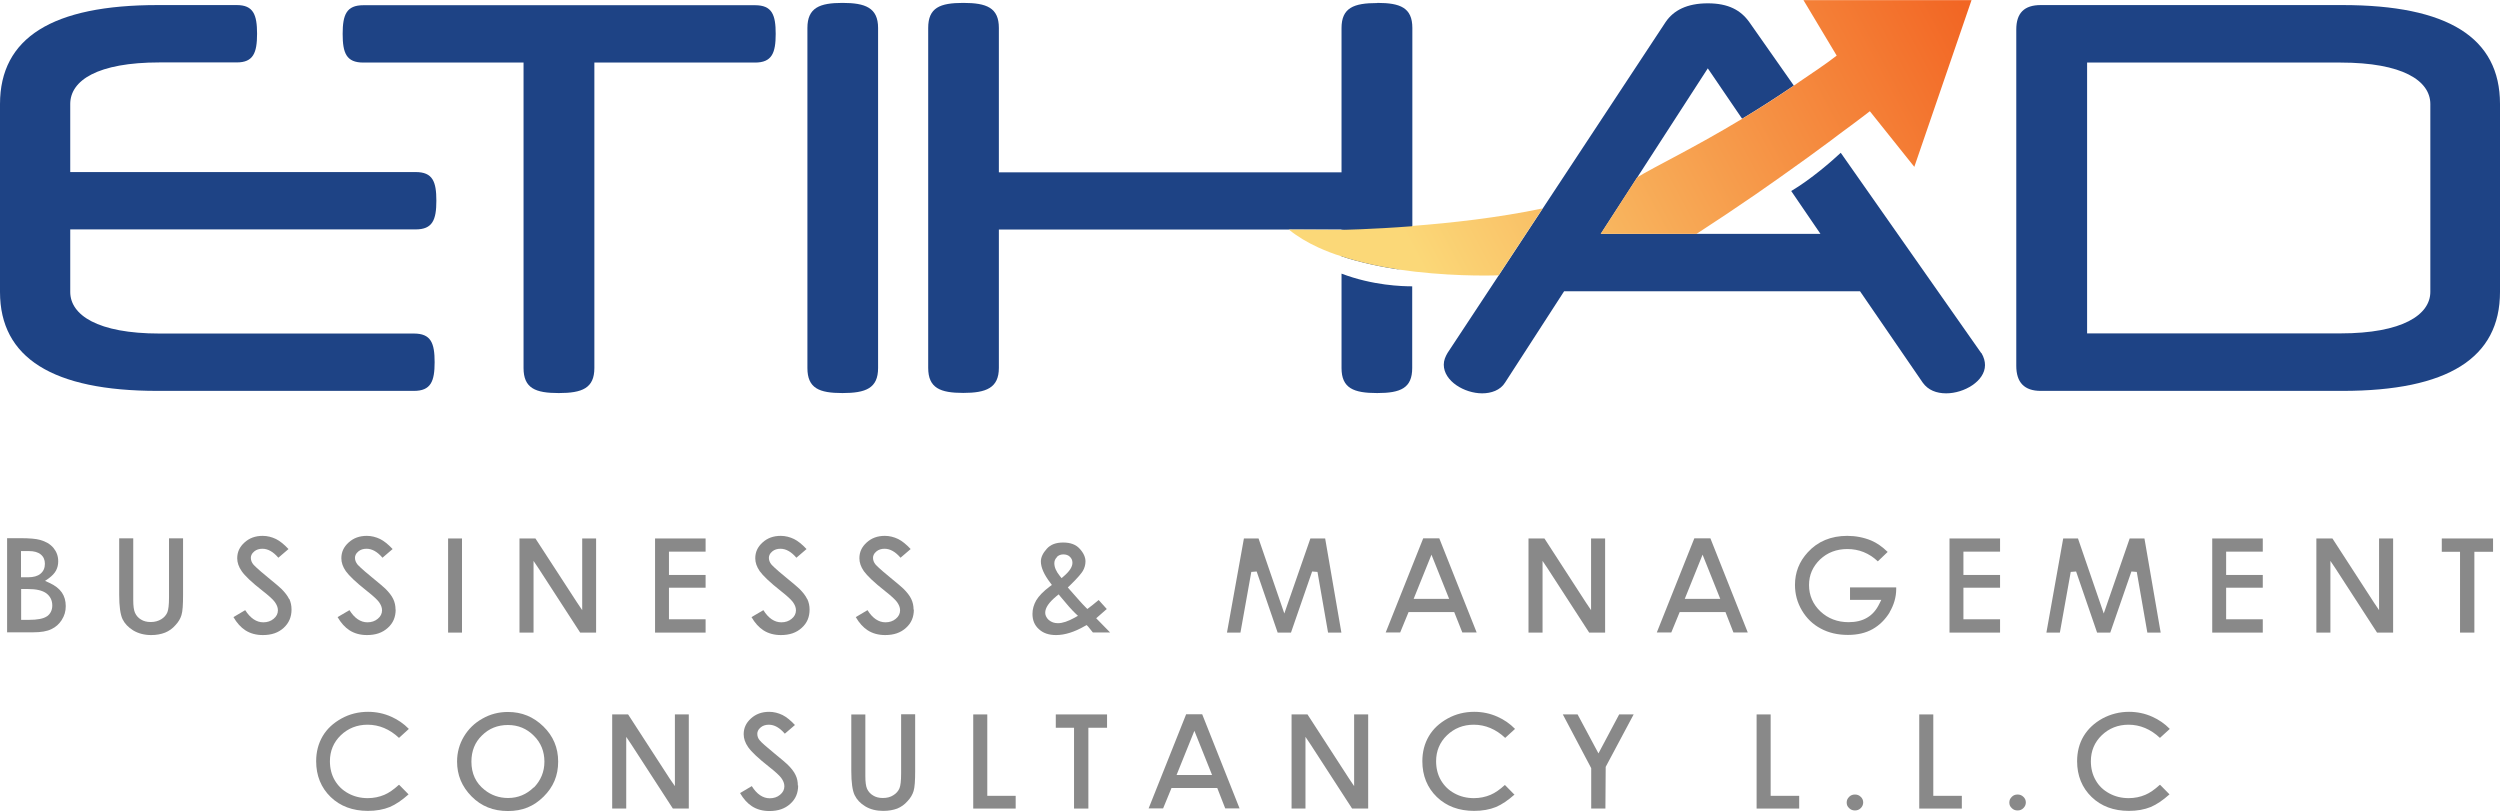 <?xml version="1.0" encoding="UTF-8"?>
<svg id="Layer_1" data-name="Layer 1" xmlns="http://www.w3.org/2000/svg" xmlns:xlink="http://www.w3.org/1999/xlink" viewBox="0 0 172.62 56">
  <defs>
    <style>
      .cls-1 {
        fill: url(#linear-gradient);
      }

      .cls-1, .cls-2, .cls-3 {
        stroke-width: 0px;
      }

      .cls-2 {
        fill: #898989;
      }

      .cls-3 {
        fill: #1e4385;
      }
    </style>
    <linearGradient id="linear-gradient" x1="135.53" y1=".38" x2="98.96" y2="19.88" gradientUnits="userSpaceOnUse">
      <stop offset="0" stop-color="#f26624"/>
      <stop offset="1" stop-color="#fbd878"/>
    </linearGradient>
  </defs>
  <g>
    <path class="cls-2" d="M27.53,54.2c-.35.32-.68.55-.99.68-.35.15-.74.23-1.15.23-.49,0-.94-.11-1.34-.33-.41-.22-.72-.53-.94-.91s-.33-.82-.33-1.31c0-.7.25-1.31.75-1.79.5-.48,1.12-.73,1.85-.73.8,0,1.53.31,2.17.91l.68-.62c-.35-.36-.76-.64-1.21-.84-.51-.23-1.05-.34-1.61-.34-.65,0-1.27.15-1.83.46-.56.31-1,.71-1.3,1.22s-.45,1.09-.45,1.73c0,1,.34,1.83,1,2.47.66.64,1.53.96,2.57.96.57,0,1.08-.09,1.52-.27.4-.17.83-.46,1.29-.87l-.65-.66Z"/>
    <path class="cls-2" d="M37.52,50.16c-.69-.67-1.49-1-2.45-1-.63,0-1.22.15-1.76.46-.54.3-.97.72-1.28,1.24-.31.52-.47,1.1-.47,1.72,0,.94.33,1.73,1,2.41.67.68,1.5,1.01,2.51,1.01s1.78-.32,2.46-.99c.68-.67,1.01-1.46,1.01-2.42s-.34-1.77-1.03-2.44ZM36.85,54.37c-.49.48-1.08.73-1.77.73-.61,0-1.16-.19-1.62-.56-.61-.48-.91-1.13-.91-1.95,0-.73.24-1.34.73-1.81.48-.48,1.08-.72,1.79-.72s1.3.25,1.79.74c.49.48.73,1.09.73,1.79s-.25,1.3-.73,1.79Z"/>
    <polygon class="cls-2" points="46.6 54.28 46.24 53.76 43.37 49.33 42.27 49.33 42.27 55.83 43.24 55.83 43.24 50.88 43.59 51.4 46.46 55.83 47.56 55.83 47.56 49.33 46.6 49.33 46.6 54.28"/>
    <path class="cls-2" d="M55.09,54.24c0-.26-.05-.51-.16-.73-.1-.22-.29-.46-.54-.71-.11-.11-.42-.37-.92-.78-.59-.48-.9-.76-1.02-.91-.11-.13-.16-.28-.16-.44,0-.12.04-.29.24-.45.15-.12.33-.18.56-.18.38,0,.75.21,1.1.62l.7-.6c-.31-.33-.6-.56-.86-.69-.29-.14-.6-.22-.92-.22-.5,0-.92.15-1.26.46-.34.31-.5.66-.5,1.09,0,.29.1.59.31.89.22.32.71.78,1.46,1.37.42.33.69.58.82.75.14.19.22.38.22.58,0,.23-.1.43-.3.59-.19.16-.43.24-.71.24-.47,0-.89-.28-1.24-.84l-.81.48c.23.4.51.71.82.91.34.22.74.33,1.21.33.6,0,1.07-.16,1.44-.5.37-.33.54-.75.54-1.26Z"/>
    <path class="cls-2" d="M62.22,53.42c0,.5-.04.82-.11,1-.08.2-.23.37-.43.49-.2.13-.44.19-.72.19s-.49-.06-.67-.17c-.19-.11-.33-.27-.42-.46-.08-.18-.12-.47-.12-.88v-4.26h-.97v3.91c0,.79.08,1.35.23,1.66.15.31.39.57.74.78.35.21.77.31,1.24.31.36,0,.69-.06.96-.16.27-.11.51-.28.71-.51.21-.22.35-.46.42-.7.08-.25.11-.72.11-1.39v-3.91h-.97v4.09Z"/>
    <polygon class="cls-2" points="68.17 49.33 67.2 49.33 67.2 55.83 70.13 55.83 70.13 54.95 68.17 54.95 68.17 49.33"/>
    <polygon class="cls-2" points="72.9 50.25 74.16 50.25 74.16 55.83 75.15 55.83 75.15 50.25 76.44 50.25 76.44 49.33 72.9 49.33 72.9 50.25"/>
    <path class="cls-2" d="M84.05,54.41l.55,1.41h.99l-2.58-6.5h-1.11l-2.59,6.5h1l.58-1.41h3.15ZM82.47,50.46l1.22,3.05h-2.45l1.23-3.05Z"/>
    <polygon class="cls-2" points="93.5 54.28 93.15 53.76 90.28 49.33 89.18 49.33 89.18 55.83 90.14 55.83 90.14 50.88 90.49 51.4 93.36 55.83 94.47 55.83 94.47 49.33 93.5 49.33 93.5 54.28"/>
    <path class="cls-2" d="M104.56,54.86l-.65-.66c-.35.32-.68.55-.99.68-.35.15-.74.23-1.15.23-.49,0-.94-.11-1.34-.33-.41-.22-.72-.53-.94-.91s-.33-.82-.33-1.31c0-.7.25-1.31.75-1.79.5-.48,1.12-.73,1.85-.73.8,0,1.53.31,2.17.91l.68-.62c-.35-.36-.76-.64-1.21-.84-.51-.23-1.05-.34-1.61-.34-.65,0-1.27.15-1.83.46-.56.31-1,.71-1.3,1.22s-.45,1.09-.45,1.73c0,1,.34,1.83,1,2.47.66.64,1.53.96,2.57.96.57,0,1.08-.09,1.52-.27.4-.17.83-.46,1.29-.87Z"/>
    <polygon class="cls-2" points="111.8 49.33 110.37 52.02 108.93 49.33 107.91 49.33 109.87 53.04 109.87 55.83 110.85 55.83 110.87 52.95 112.8 49.33 111.8 49.33"/>
    <polygon class="cls-2" points="122.26 49.33 121.29 49.33 121.29 55.83 124.23 55.83 124.23 54.95 122.26 54.95 122.26 49.33"/>
    <path class="cls-2" d="M128.65,55.41c0-.15-.05-.28-.17-.39-.11-.11-.24-.16-.4-.16s-.29.05-.4.16c-.11.11-.17.23-.17.39s.05.28.17.39c.11.11.24.16.4.16s.29-.05.4-.16c.11-.11.17-.24.17-.39Z"/>
    <polygon class="cls-2" points="133.49 49.33 132.52 49.33 132.52 55.83 135.46 55.83 135.46 54.95 133.49 54.95 133.49 49.33"/>
    <path class="cls-2" d="M139.71,55.02c-.11-.11-.24-.16-.4-.16s-.29.05-.4.16c-.11.11-.17.23-.17.39s.05.28.17.39c.11.11.24.16.4.16s.29-.05.4-.16c.11-.11.17-.24.17-.39s-.05-.28-.17-.39Z"/>
    <path class="cls-2" d="M149.12,54.2c-.35.32-.68.55-.99.68-.35.15-.74.23-1.15.23-.49,0-.94-.11-1.34-.33-.41-.22-.73-.53-.94-.91-.22-.38-.33-.82-.33-1.31,0-.7.25-1.31.75-1.79.5-.48,1.12-.73,1.85-.73.8,0,1.53.31,2.17.91l.68-.62c-.35-.36-.76-.64-1.21-.84-.51-.23-1.05-.34-1.61-.34-.65,0-1.27.16-1.83.46-.56.31-1,.72-1.3,1.22-.3.5-.45,1.09-.45,1.73,0,1,.34,1.83,1,2.47.66.64,1.53.96,2.57.96.57,0,1.08-.09,1.52-.27.4-.17.83-.46,1.29-.87l-.65-.66Z"/>
    <path class="cls-2" d="M4.26,42.81c.19-.29.28-.6.28-.96s-.09-.68-.27-.94c-.18-.26-.47-.49-.87-.67l-.29-.13.26-.18c.23-.17.4-.35.5-.54.1-.19.15-.4.15-.63,0-.36-.11-.66-.33-.93-.23-.27-.53-.44-.92-.55-.28-.08-.74-.12-1.37-.12H.49v6.5h1.8c.54,0,.96-.07,1.26-.22.3-.14.53-.35.72-.64ZM1.46,38.05h.54c.35,0,.63.08.81.23.2.16.29.38.29.65,0,.29-.1.52-.31.69-.19.16-.48.24-.86.24h-.48v-1.81ZM3.23,42.56c-.23.16-.64.24-1.24.24h-.53v-2.13h.47c.58,0,.99.1,1.26.29.28.21.42.49.42.85,0,.32-.13.58-.37.75Z"/>
    <path class="cls-2" d="M11.67,41.27c0,.49-.04.81-.11,1-.08.2-.23.37-.43.49-.2.12-.44.19-.72.19s-.49-.06-.67-.17c-.19-.11-.33-.27-.42-.47-.08-.18-.12-.47-.12-.88v-4.26h-.97v3.91c0,.79.08,1.35.23,1.67.15.31.4.57.74.78.35.21.77.32,1.24.32.36,0,.68-.06.96-.17.27-.11.51-.28.71-.51.21-.22.35-.46.42-.7.08-.25.11-.72.11-1.39v-3.91h-.97v4.09Z"/>
    <path class="cls-2" d="M19.96,41.36c-.1-.22-.29-.46-.54-.71-.11-.11-.42-.37-.92-.78-.76-.62-.94-.82-1.02-.91-.1-.13-.16-.28-.16-.44,0-.12.04-.29.24-.45.15-.12.33-.18.56-.18.38,0,.75.21,1.1.62l.7-.6c-.31-.33-.6-.56-.86-.69-.29-.14-.6-.22-.92-.22-.51,0-.92.15-1.26.46-.34.31-.5.66-.5,1.09,0,.29.1.59.31.89.21.31.7.78,1.46,1.37.42.33.69.57.82.75.14.19.22.38.22.58,0,.23-.1.43-.3.59-.19.16-.43.24-.71.24-.47,0-.89-.28-1.25-.84l-.81.48c.23.4.51.71.82.91.34.22.75.33,1.21.33.6,0,1.07-.16,1.44-.5.36-.33.54-.75.54-1.26,0-.27-.05-.5-.15-.73Z"/>
    <path class="cls-2" d="M27.31,42.09c0-.27-.05-.5-.16-.73-.1-.22-.29-.46-.54-.71-.11-.11-.42-.37-.92-.78-.76-.62-.94-.82-1.02-.91-.1-.14-.16-.28-.16-.44,0-.12.04-.29.24-.45.15-.12.33-.18.56-.18.38,0,.75.21,1.1.62l.7-.6c-.31-.33-.6-.56-.86-.69-.29-.14-.6-.22-.92-.22-.51,0-.92.15-1.26.46-.34.31-.5.66-.5,1.09,0,.29.1.59.31.89.22.31.71.78,1.46,1.37.42.33.69.58.82.75.14.19.22.38.22.58,0,.23-.1.43-.3.59-.19.16-.43.24-.71.24-.47,0-.89-.28-1.24-.84l-.82.48c.23.4.51.71.82.91.34.22.75.33,1.21.33.6,0,1.07-.16,1.44-.5.37-.33.54-.75.54-1.26Z"/>
    <rect class="cls-2" x="30.94" y="37.18" width=".96" height="6.5"/>
    <polygon class="cls-2" points="40.2 42.13 39.85 41.61 36.97 37.18 35.87 37.18 35.87 43.68 36.84 43.68 36.84 38.73 37.19 39.25 40.06 43.68 41.16 43.68 41.16 37.18 40.2 37.18 40.2 42.13"/>
    <polygon class="cls-2" points="45.23 43.68 48.72 43.68 48.72 42.76 46.19 42.76 46.19 40.58 48.72 40.58 48.72 39.7 46.19 39.7 46.19 38.09 48.72 38.09 48.72 37.18 45.23 37.18 45.23 43.68"/>
    <path class="cls-2" d="M55.73,41.36c-.1-.22-.29-.46-.54-.71-.11-.11-.42-.37-.92-.78-.76-.62-.94-.82-1.02-.91-.1-.13-.16-.28-.16-.44,0-.12.04-.29.24-.45.15-.12.33-.18.56-.18.38,0,.75.21,1.1.62l.7-.6c-.31-.33-.6-.56-.86-.69-.29-.14-.6-.22-.92-.22-.51,0-.92.15-1.26.46-.34.31-.5.66-.5,1.09,0,.29.1.59.31.89.22.31.71.78,1.46,1.37.42.33.69.58.82.75.14.19.22.38.22.58,0,.23-.1.43-.3.59-.19.16-.43.24-.71.24-.47,0-.89-.28-1.24-.84l-.82.48c.23.4.51.71.82.91.34.22.75.33,1.21.33.6,0,1.07-.16,1.44-.5.37-.33.54-.75.54-1.26,0-.26-.05-.5-.16-.73Z"/>
    <path class="cls-2" d="M63.08,42.09c0-.27-.05-.5-.16-.73-.1-.22-.29-.46-.54-.71-.11-.11-.42-.37-.92-.78-.76-.62-.94-.82-1.02-.91-.1-.13-.16-.28-.16-.44,0-.12.04-.29.24-.45.15-.12.33-.18.56-.18.38,0,.75.21,1.1.62l.7-.6c-.31-.33-.6-.56-.86-.69-.29-.14-.6-.22-.92-.22-.51,0-.92.15-1.26.46-.34.31-.5.66-.5,1.09,0,.29.1.59.31.89.22.31.71.78,1.46,1.37.42.33.69.58.82.75.14.19.22.38.22.58,0,.23-.1.43-.3.59-.19.16-.43.24-.71.24-.47,0-.89-.28-1.24-.84l-.81.48c.23.4.51.71.82.91.34.22.75.33,1.21.33.6,0,1.07-.16,1.44-.5.37-.33.54-.75.54-1.26Z"/>
    <path class="cls-2" d="M76.66,43.68l-.97-.99.73-.64-.56-.62c-.34.28-.56.46-.65.52l-.13.1-.12-.12c-.17-.16-.54-.58-1.12-1.24l-.11-.13.13-.12c.59-.57.82-.87.91-1.02.12-.21.18-.43.18-.66,0-.28-.13-.58-.4-.87-.26-.29-.64-.43-1.14-.43s-.87.14-1.13.43c-.27.3-.41.59-.41.88,0,.41.22.91.65,1.47l.11.15-.15.11c-.44.33-.75.65-.93.95-.17.3-.26.61-.26.94,0,.43.14.78.44,1.05.3.28.69.41,1.19.41.6,0,1.27-.21,1.98-.62l.13-.07.1.1.33.41h1.19ZM72.97,38.46c.12-.12.27-.18.45-.18.18,0,.34.05.45.16.12.11.18.25.18.42,0,.28-.2.59-.6.93l-.15.13-.12-.15c-.26-.32-.38-.61-.38-.88,0-.16.06-.3.18-.42ZM74.22,42.64c-.47.26-.85.39-1.17.39-.25,0-.45-.07-.62-.21-.21-.18-.26-.38-.26-.51,0-.35.26-.72.78-1.15l.15-.12.12.15c.44.54.79.93,1.03,1.16l.18.17-.21.12Z"/>
    <polygon class="cls-2" points="90.97 39.49 91.7 43.68 92.62 43.68 91.5 37.18 90.48 37.18 88.68 42.36 86.9 37.18 85.89 37.18 84.72 43.68 85.65 43.68 86.4 39.49 86.77 39.46 88.22 43.68 89.14 43.68 90.6 39.46 90.97 39.49"/>
    <path class="cls-2" d="M100.41,42.26l.56,1.41h.99l-2.58-6.5h-1.11l-2.59,6.5h1l.58-1.41h3.15ZM98.84,38.3l1.22,3.05h-2.45l1.23-3.05Z"/>
    <polygon class="cls-2" points="109.86 42.13 109.51 41.61 106.64 37.18 105.54 37.18 105.54 43.68 106.51 43.68 106.51 38.73 106.86 39.25 109.73 43.68 110.83 43.68 110.83 37.18 109.86 37.18 109.86 42.13"/>
    <path class="cls-2" d="M119.14,42.26l.55,1.41h.99l-2.58-6.5h-1.11l-2.59,6.5h1l.58-1.41h3.15ZM117.56,38.3l1.22,3.05h-2.45l1.23-3.05Z"/>
    <path class="cls-2" d="M130.47,42.28c.3-.51.46-1.05.46-1.61v-.11h-3.19v.86h2.16l-.13.26c-.21.44-.49.76-.85.97-.35.21-.78.31-1.28.31-.76,0-1.42-.25-1.94-.74-.52-.49-.79-1.11-.79-1.82s.26-1.28.76-1.77c.51-.48,1.14-.72,1.89-.72.79,0,1.5.28,2.1.85l.68-.65c-.38-.37-.76-.63-1.14-.79-.51-.21-1.07-.32-1.65-.32-1.12,0-2.04.38-2.73,1.14-.59.64-.88,1.39-.88,2.25,0,.63.16,1.22.48,1.76s.75.96,1.3,1.25c.55.3,1.18.44,1.88.44.65,0,1.22-.13,1.7-.4.48-.27.87-.66,1.18-1.16Z"/>
    <polygon class="cls-2" points="134.61 43.68 138.1 43.68 138.1 42.76 135.57 42.76 135.57 40.58 138.1 40.58 138.1 39.7 135.57 39.7 135.57 38.09 138.1 38.09 138.1 37.18 134.61 37.18 134.61 43.68"/>
    <polygon class="cls-2" points="147.54 39.49 148.27 43.68 149.19 43.68 148.07 37.18 147.05 37.18 145.26 42.36 143.48 37.18 142.46 37.18 141.3 43.68 142.23 43.68 142.98 39.49 143.35 39.46 144.8 43.68 145.71 43.68 147.17 39.46 147.54 39.49"/>
    <polygon class="cls-2" points="152.75 43.68 156.24 43.68 156.24 42.76 153.71 42.76 153.71 40.58 156.24 40.58 156.24 39.7 153.71 39.7 153.71 38.09 156.24 38.09 156.24 37.18 152.75 37.18 152.75 43.68"/>
    <polygon class="cls-2" points="164.27 42.13 163.92 41.61 161.05 37.18 159.94 37.18 159.94 43.68 160.91 43.68 160.91 38.73 161.26 39.25 164.13 43.68 165.24 43.68 165.24 37.18 164.27 37.18 164.27 42.13"/>
    <polygon class="cls-2" points="168.6 38.1 169.86 38.1 169.86 43.68 170.85 43.68 170.85 38.1 172.14 38.1 172.14 37.18 168.6 37.18 168.6 38.1"/>
  </g>
  <path class="cls-3" d="M4.85,15.86v4.3c0,1.58,1.87,2.87,6.17,2.87h17.56c1.18,0,1.43.66,1.43,1.98s-.26,1.98-1.43,1.98H10.88c-7.24,0-10.88-2.28-10.88-6.83V7.19C0,2.59,3.64.35,10.88.35h5.47c1.14,0,1.4.66,1.4,1.98s-.26,1.98-1.4,1.98h-5.33c-4.3,0-6.17,1.25-6.17,2.87v4.7h23.85c1.18,0,1.43.66,1.43,1.98s-.26,1.98-1.43,1.98H4.85Z"/>
  <path class="cls-3" d="M41.04,4.32v21.09c0,1.4-.85,1.73-2.46,1.73s-2.43-.33-2.43-1.73V4.32h-11.06c-1.18,0-1.43-.66-1.43-1.98s.26-1.98,1.43-1.98h27.04c1.18,0,1.43.66,1.43,1.98s-.26,1.98-1.43,1.98h-11.1Z"/>
  <path class="cls-3" d="M60.63,25.41c0,1.4-.85,1.73-2.46,1.73s-2.42-.33-2.42-1.73V1.93c0-1.4.85-1.73,2.42-1.73s2.46.33,2.46,1.73v23.48Z"/>
  <path class="cls-3" d="M95.09.21c-1.62,0-2.46.33-2.46,1.73v9.96h-23.66V1.93c0-1.4-.85-1.73-2.46-1.73s-2.42.33-2.42,1.73v23.47c0,1.4.84,1.73,2.42,1.73s2.46-.34,2.46-1.73v-9.55h23.66v.02c1.06.06,2.42.08,4.22.04.22,0,.44-.02.67-.02V1.93c0-1.4-.84-1.73-2.42-1.73ZM92.63,18.89v6.52c0,1.4.84,1.73,2.46,1.73s2.42-.34,2.42-1.73v-5.64c-.68,0-2.71-.05-4.89-.88ZM96.45,18.56c-1.74-.48-2.88-.89-3.82-1.27v.41c1.33.44,2.78.74,4.16.94-.12-.02-.22-.05-.34-.08Z"/>
  <path class="cls-3" d="M136.8,24.38l-9.7-13.83c-.62.58-2.04,1.82-3.42,2.64l2.02,2.96h-15.17l2.52-3.9,4.87-7.53,2.37,3.48c1.13-.68,2.32-1.44,3.57-2.29l-3.08-4.39c-.58-.81-1.43-1.29-2.86-1.29s-2.36.48-2.91,1.29l-8.49,12.88-3.04,4.62-3.53,5.35c-.15.26-.26.51-.26.81,0,1.14,1.43,1.98,2.65,1.98.62,0,1.25-.21,1.58-.74l4.08-6.31h20.43l4.33,6.31c.37.52.95.74,1.62.74,1.24,0,2.68-.84,2.68-1.95,0-.25-.07-.54-.25-.84Z"/>
  <path class="cls-3" d="M172.62,20.16c0,4.56-3.6,6.83-10.88,6.83h-20.83c-1.14,0-1.69-.59-1.69-1.73V2.04c0-1.14.55-1.69,1.69-1.69h20.83c7.27,0,10.88,2.24,10.88,6.83v12.97ZM144.11,23.02h17.49c4.3,0,6.21-1.29,6.21-2.87V7.19c0-1.62-1.91-2.87-6.21-2.87h-17.49v18.7Z"/>
  <path class="cls-1" d="M124.52,0l2.3,3.84c-.89.69-1.67,1.18-2.55,1.79-.15.1-.28.2-.42.29-1.24.85-2.44,1.61-3.57,2.29-3.36,2.03-6.08,3.32-7.24,4.04l-2.52,3.9h6.62c1.4-.91,2.78-1.83,4.07-2.72.61-.43,1.2-.84,1.77-1.24,1.33-.94,2.52-1.8,3.48-2.52.16-.12.31-.23.46-.35,1.37-1,2.19-1.64,2.19-1.64l3.07,3.84,3.95-11.51h-11.62ZM97.52,15.62c-2.86.22-4.89.25-4.89.25l-3.64-.02c.59.48,1.28.89,2.04,1.24.51.23,1.04.44,1.6.61,1.33.44,2.78.74,4.16.94.31.04.62.08.93.12,3.15.36,5.76.25,5.76.25l3.04-4.62c-3.09.65-6.39,1.01-9,1.21Z"/>
</svg>